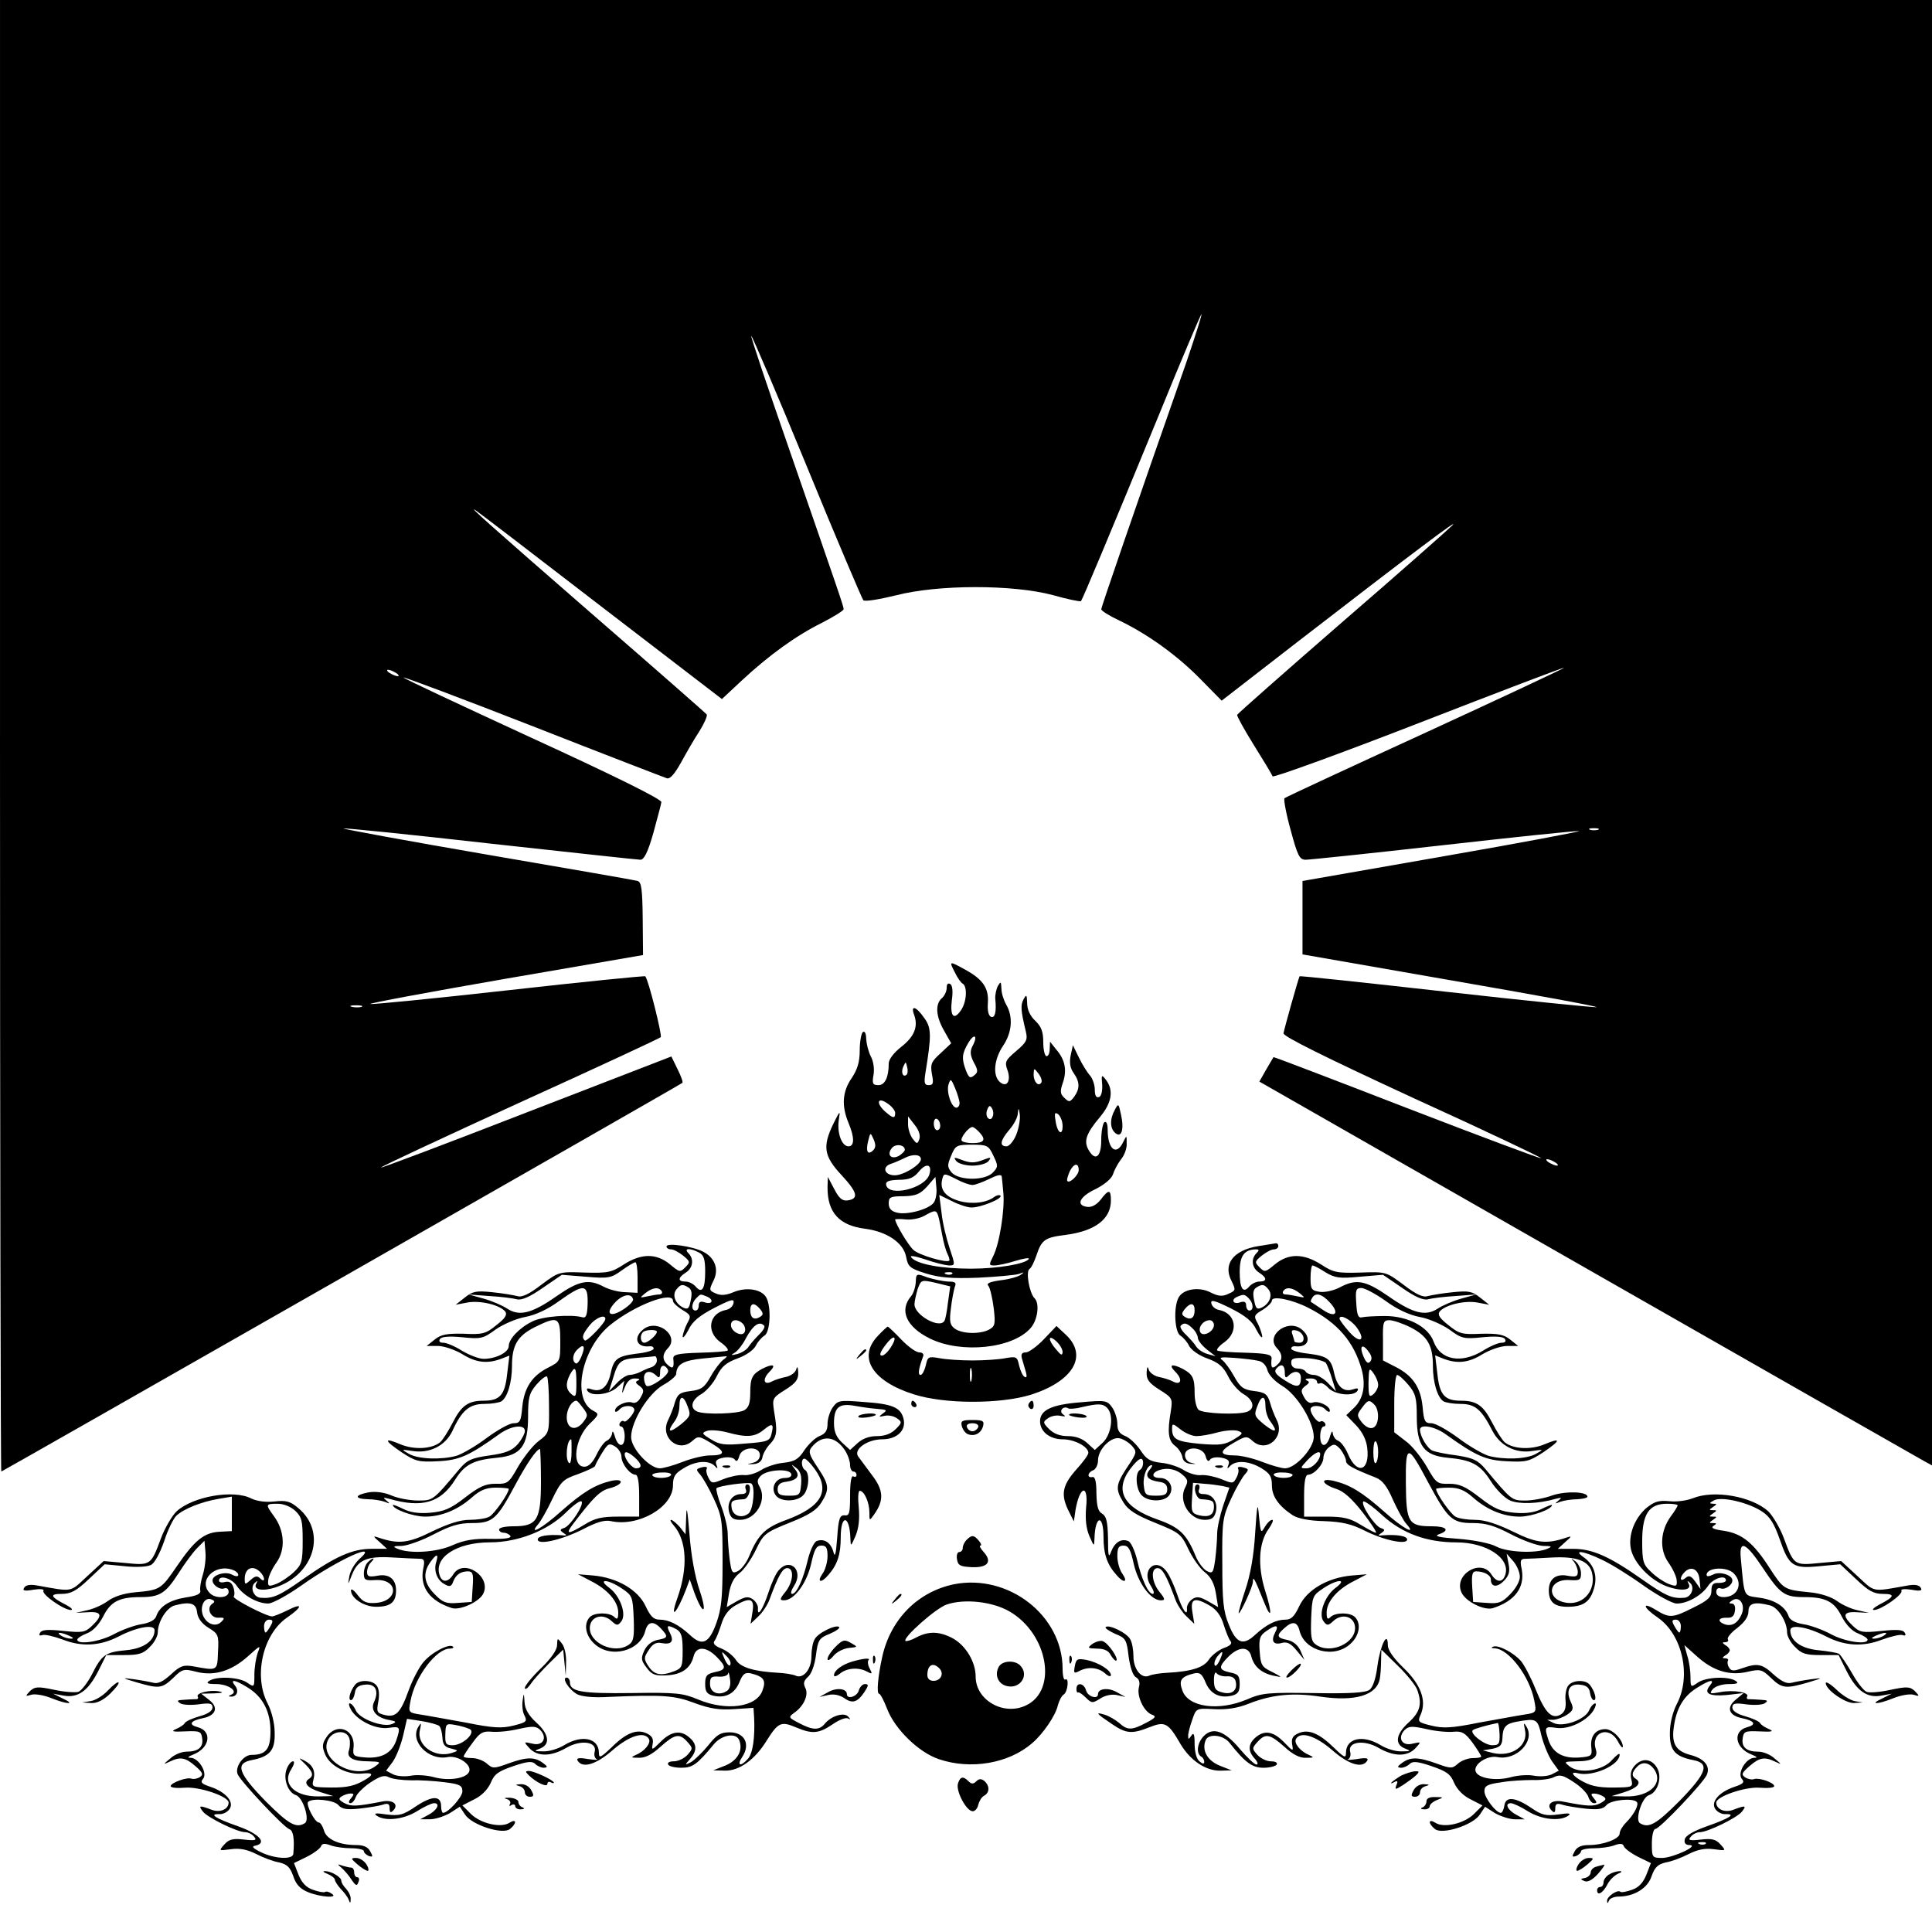 <?xml version="1.0" standalone="no"?>
<!DOCTYPE svg PUBLIC "-//W3C//DTD SVG 20010904//EN"
 "http://www.w3.org/TR/2001/REC-SVG-20010904/DTD/svg10.dtd">
<svg version="1.0" xmlns="http://www.w3.org/2000/svg"
 width="600pt" height="600pt" viewBox="0 0 600 600"
 preserveAspectRatio="xMidYMid meet">
<g transform="translate(0,600) scale(0.1,-0.1)"
fill="#000000" stroke="none">
<path d="M0 3715 c0 -1257 2 -2285 4 -2285 3 0 2107 1200 2115 1207 3 2 -4 21
-15 43 l-19 39 -450 -174 c-247 -96 -451 -173 -452 -171 -2 2 191 92 429 201
238 108 436 200 440 204 5 5 -38 178 -48 189 -1 2 -192 -17 -423 -43 -232 -26
-426 -45 -431 -43 -6 2 182 37 418 78 l429 74 -1 113 c-1 92 -4 114 -16 117
-8 3 -219 39 -468 82 -250 43 -450 80 -445 81 5 2 210 -19 457 -47 247 -27
456 -50 465 -50 11 0 23 23 40 83 12 45 24 88 25 96 0 9 -138 78 -402 199
-221 102 -401 186 -399 188 2 2 183 -66 403 -152 219 -86 406 -158 415 -161
10 -3 24 13 44 49 16 29 41 73 57 97 15 24 25 47 23 52 -3 4 -159 141 -348
305 -316 275 -405 354 -367 327 8 -5 183 -139 388 -297 l374 -287 61 57 c85
79 169 140 250 180 37 19 67 38 67 42 0 9 -12 43 -174 511 -64 184 -115 336
-113 338 2 2 80 -180 172 -404 92 -225 172 -412 176 -417 4 -5 48 2 101 15
131 34 363 34 487 1 46 -13 85 -21 88 -19 5 6 87 201 244 583 67 165 126 303
130 308 4 5 -17 -62 -47 -150 -167 -477 -264 -760 -264 -766 0 -5 26 -21 58
-36 89 -43 181 -110 251 -182 l65 -66 240 186 c361 279 504 386 476 358 -14
-14 -169 -151 -345 -303 -176 -153 -321 -281 -323 -285 -1 -4 22 -46 52 -94
30 -48 56 -91 58 -97 2 -5 206 69 453 165 247 96 451 174 452 172 2 -1 -192
-92 -429 -201 -238 -109 -436 -201 -439 -204 -3 -3 5 -48 19 -98 22 -82 28
-93 47 -93 12 0 204 20 425 45 221 25 412 45 424 44 11 0 -177 -36 -419 -78
l-440 -77 0 -114 0 -114 464 -81 c254 -44 457 -81 449 -83 -8 -1 -218 20 -467
48 -249 28 -454 50 -455 48 -4 -7 -48 -164 -50 -177 -1 -10 133 -76 401 -200
222 -101 401 -186 399 -188 -2 -2 -189 68 -417 156 -227 88 -413 159 -414 158
-1 -1 -11 -19 -23 -39 l-21 -37 1022 -584 c562 -321 1032 -589 1045 -596 l22
-12 0 2276 0 2275 -3000 0 -3000 0 0 -2285z m1230 195 c8 -5 11 -10 5 -10 -5
0 -17 5 -25 10 -8 5 -10 10 -5 10 6 0 17 -5 25 -10z m3733 -487 c-7 -2 -19 -2
-25 0 -7 3 -2 5 12 5 14 0 19 -2 13 -5z m-3840 -550 c-7 -2 -21 -2 -30 0 -10
3 -4 5 12 5 17 0 24 -2 18 -5z m3707 -483 c8 -5 11 -10 5 -10 -5 0 -17 5 -25
10 -8 5 -10 10 -5 10 6 0 17 -5 25 -10z"/>
<path d="M2965 2981 c8 -17 19 -33 25 -36 15 -9 12 -58 -6 -83 -22 -32 -34
-18 -28 32 4 27 2 46 -5 50 -7 4 -11 0 -11 -12 0 -11 -7 -25 -15 -32 -21 -18
-19 -56 7 -101 l22 -39 -33 -31 c-29 -26 -32 -34 -27 -64 6 -29 4 -35 -10 -35
-13 0 -15 7 -10 38 19 117 19 140 -4 171 -25 36 -43 41 -31 9 13 -36 1 -67
-40 -99 -24 -19 -39 -39 -39 -52 0 -43 -12 -67 -32 -67 -18 0 -20 5 -15 33 3
19 -1 43 -9 57 -7 14 -13 38 -14 53 0 16 -4 26 -10 22 -5 -3 -10 -29 -10 -56
0 -37 -7 -60 -25 -87 -29 -42 -32 -86 -10 -139 19 -45 19 -73 0 -73 -21 0 -36
42 -30 82 5 31 4 30 -17 -12 -34 -71 -30 -100 26 -160 49 -53 54 -73 18 -78
-16 -2 -26 6 -41 35 l-20 38 -1 -31 c-1 -79 36 -120 117 -130 68 -9 119 -44
127 -87 6 -31 11 -36 62 -52 43 -13 79 -16 162 -13 59 3 116 8 127 12 16 6 17
6 5 -3 -8 -6 -36 -14 -63 -17 -35 -5 -45 -10 -37 -18 5 -7 12 -37 16 -68 6
-50 4 -57 -14 -67 -28 -15 -84 -14 -107 3 -15 11 -17 22 -12 62 3 27 9 57 12
67 6 14 2 17 -21 17 -16 1 -45 7 -64 13 -34 13 -35 12 -36 -15 -1 -15 -7 -35
-15 -44 -37 -44 -14 -95 59 -131 98 -48 258 -31 313 33 22 25 28 77 12 92 -16
16 -28 82 -16 91 6 3 15 23 22 43 16 48 26 55 91 63 91 12 140 49 140 107 0
35 -7 35 -32 2 -13 -16 -28 -24 -42 -22 -36 5 -23 32 26 55 28 14 49 32 54 45
4 13 15 34 25 47 11 13 19 35 18 50 0 26 0 26 -11 4 -21 -44 -48 -22 -48 38 0
18 -4 28 -10 24 -5 -3 -10 -28 -10 -56 0 -53 -19 -67 -40 -29 -15 27 -6 51 36
101 37 44 43 83 19 115 -14 18 -15 17 -12 -15 1 -20 -3 -36 -10 -38 -9 -3 -13
5 -13 23 0 15 -7 35 -15 44 -8 9 -24 34 -34 55 l-19 39 -7 -32 c-4 -22 -2 -38
9 -54 20 -28 20 -49 2 -74 -13 -17 -16 -18 -31 -3 -13 12 -13 21 -4 47 13 38
7 71 -21 103 l-19 24 -1 -22 c0 -13 -4 -23 -10 -23 -5 0 -10 19 -10 43 0 33
-6 49 -25 67 -16 15 -25 35 -25 54 -1 27 -2 29 -11 13 -10 -18 -9 -35 7 -101
6 -25 2 -33 -30 -60 -33 -28 -36 -34 -28 -57 13 -34 0 -58 -22 -40 -24 20 -19
71 9 113 28 41 32 90 10 128 -8 14 -15 36 -15 50 -1 22 -2 23 -11 8 -5 -10 -9
-28 -8 -40 4 -41 -1 -60 -13 -56 -8 3 -12 20 -10 44 3 46 -16 73 -71 103 -49
27 -50 27 -32 -8z m55 -230 c-8 -16 -7 -28 4 -50 14 -25 14 -31 1 -41 -12 -10
-16 -7 -25 15 -14 37 -13 52 7 86 19 32 31 23 13 -10z m-204 -88 c-11 -11 -19
6 -11 24 8 17 8 17 12 0 3 -10 2 -21 -1 -24z m418 -25 c-9 -14 -24 2 -24 25 1
21 1 21 15 3 8 -10 12 -23 9 -28z m-254 -64 c0 -8 -5 -14 -10 -14 -15 0 -32
49 -24 73 6 18 8 17 20 -12 8 -19 14 -40 14 -47z m-200 -30 c0 -18 -6 -18 -30
3 -30 26 -26 48 5 27 14 -9 25 -23 25 -30z m303 -11 c-3 -9 -9 -11 -15 -5 -5
5 -6 17 -2 26 5 13 9 14 14 5 5 -7 6 -19 3 -26z m73 -57 c-8 -20 -22 -36 -30
-36 -23 0 -20 18 9 52 14 16 26 39 26 51 2 18 3 17 6 -4 2 -15 -3 -43 -11 -63z
m144 27 c0 -33 -17 -21 -22 17 -4 24 -2 27 9 19 7 -7 13 -22 13 -36z m-445
-41 c-6 -16 -8 -15 -21 2 -8 11 -14 31 -14 44 l0 25 21 -27 c13 -16 18 -33 14
-44z m65 42 c0 -8 -4 -14 -10 -14 -5 0 -10 9 -10 21 0 11 5 17 10 14 6 -3 10
-13 10 -21z m123 -22 c20 -22 13 -32 -23 -32 -15 0 -30 3 -33 7 -7 7 21 43 33
43 4 0 14 -8 23 -18z m-331 -54 c-17 -17 -24 -4 -16 28 7 28 7 28 17 6 7 -16
7 -26 -1 -34z m98 1 c0 -4 -9 -13 -19 -19 -24 -12 -38 4 -21 25 12 14 40 10
40 -6z m275 -18 c15 -31 15 -35 -1 -52 -24 -26 -104 -26 -128 -1 -14 17 -15
23 -2 53 13 32 17 34 64 34 48 0 52 -2 67 -34z m-225 -11 c0 -17 -54 -50 -81
-50 -33 0 -41 27 -11 36 9 3 28 11 42 18 25 13 50 11 50 -4z m26 -48 c-14 -43
-126 -70 -134 -32 -2 11 8 15 39 16 32 0 47 6 63 26 23 28 42 22 32 -10z m464
14 c0 -15 -28 -42 -35 -34 -3 2 1 16 7 30 13 26 28 28 28 4z m-330 -46 c9 0
32 9 53 19 24 12 37 15 38 7 1 -6 3 -29 5 -51 5 -50 -12 -159 -32 -197 -13
-26 -13 -28 4 -28 10 0 40 6 65 14 26 8 45 11 42 6 -10 -15 -96 -30 -180 -30
-92 0 -168 14 -185 35 -6 7 9 5 43 -6 28 -10 61 -18 73 -19 21 0 21 0 3 54
-10 30 -22 79 -25 110 l-7 55 39 -19 c21 -11 49 -20 61 -20 30 0 98 28 90 37
-4 3 -12 1 -19 -4 -23 -18 -68 -24 -108 -13 -43 12 -62 35 -54 67 5 20 6 20
42 2 20 -11 43 -19 52 -19z m-121 -56 c-16 -20 -83 -38 -113 -30 -18 4 -26 13
-26 29 0 19 5 22 46 22 38 1 51 6 73 30 l26 30 3 -33 c2 -18 -2 -40 -9 -48z
m15 -41 c3 -10 8 -36 12 -58 4 -22 11 -48 16 -58 5 -10 8 -20 6 -22 -8 -8 -94
17 -111 33 -16 14 -57 83 -57 95 0 1 15 2 33 0 17 -2 43 3 57 11 34 19 38 19
44 -1z m43 -179 c-3 -3 -12 -4 -19 -1 -8 3 -5 6 6 6 11 1 17 -2 13 -5z m-13
-89 c-3 -27 -8 -53 -11 -57 -15 -26 -93 18 -93 51 0 10 5 31 10 48 11 29 11
29 56 19 l45 -11 -7 -50z"/>
<path d="M2970 2394 c7 -8 29 -14 50 -14 21 0 43 6 50 14 10 13 7 13 -19 3
-24 -9 -38 -9 -62 0 -26 10 -29 10 -19 -3z"/>
<path d="M3462 2553 c-16 -29 -15 -58 2 -72 19 -16 28 12 17 59 -7 34 -8 34
-19 13z"/>
<path d="M2070 2129 c0 -5 6 -9 14 -9 8 0 24 -9 37 -19 23 -19 23 -21 7 -37
-16 -16 -18 -15 -48 10 -42 34 -88 34 -143 -1 -38 -25 -50 -27 -122 -25 -80 3
-80 2 -134 -38 -39 -30 -61 -40 -75 -35 -12 3 -47 9 -78 12 -49 5 -60 3 -85
-17 l-28 -22 37 7 c39 7 99 -7 117 -28 7 -10 0 -21 -27 -42 -33 -27 -43 -30
-102 -27 -52 1 -70 -2 -90 -18 l-25 -20 35 0 c19 0 53 -12 75 -25 43 -27 78
-31 121 -15 l26 10 -7 -57 c-7 -66 -23 -83 -73 -83 -48 0 -69 -15 -96 -68 -14
-27 -31 -54 -39 -61 -26 -21 -80 -24 -122 -7 -54 23 -54 14 2 -24 44 -29 54
-31 113 -28 66 3 97 17 189 83 38 28 81 33 81 11 0 -8 -10 -27 -22 -41 -18
-20 -37 -28 -88 -35 -56 -8 -69 -14 -93 -42 -83 -99 -82 -98 -129 -98 -25 0
-63 7 -83 16 -24 10 -51 13 -72 9 -42 -8 -43 -20 0 -21 17 0 41 -4 52 -8 17
-7 17 -6 5 4 -12 10 -10 10 10 5 101 -29 158 -12 203 59 30 48 57 62 132 69
73 7 95 37 95 127 0 59 3 73 26 100 15 17 29 28 33 25 3 -4 6 -45 6 -91 1 -85
0 -85 -33 -110 -18 -14 -46 -50 -63 -79 -29 -51 -32 -54 -70 -53 -31 0 -50 -8
-95 -43 -45 -35 -65 -43 -108 -47 -36 -3 -62 1 -84 12 -18 9 -32 14 -32 12 0
-13 63 -36 100 -36 51 0 102 21 146 60 26 23 45 30 74 30 22 0 40 -2 40 -4 0
-14 -45 -78 -60 -86 -10 -6 -38 -10 -62 -10 -29 0 -66 -12 -116 -36 -74 -37
-105 -40 -167 -19 -17 6 -17 4 4 -14 l23 -21 -48 0 c-60 0 -113 -24 -214 -95
-74 -52 -93 -60 -131 -57 -22 2 -33 32 -18 46 9 8 10 8 5 -2 -11 -19 19 -25
59 -12 121 40 160 172 72 246 -26 22 -38 25 -75 21 -27 -3 -54 1 -71 9 -55 29
-182 7 -233 -40 -14 -14 -36 -51 -48 -83 -31 -84 -32 -85 -111 -77 l-67 6 -51
-47 c-55 -51 -43 -49 -155 -29 -22 4 -36 2 -41 -7 -6 -9 1 -11 29 -6 20 3 34
2 31 -3 -7 -11 63 -60 85 -60 8 0 2 7 -15 16 -49 25 -52 34 -14 34 29 0 46 9
85 46 l49 46 62 -6 c37 -4 71 -2 82 4 11 5 28 37 41 74 11 35 29 71 38 79 24
22 78 43 130 52 l42 7 0 -54 0 -53 -37 -2 c-49 -2 -79 -27 -133 -106 -50 -73
-52 -75 -130 -82 -34 -3 -66 -13 -85 -27 -16 -12 -45 -25 -65 -29 l-35 -8 38
2 c43 3 47 -10 13 -42 -22 -21 -30 -22 -89 -16 -47 5 -67 4 -72 -5 -5 -8 -3
-11 6 -8 8 3 37 -4 64 -14 59 -23 116 -20 174 10 56 29 111 39 111 19 0 -33
-34 -57 -89 -62 -64 -6 -75 -14 -106 -76 -13 -25 -32 -49 -41 -53 -9 -3 -43
-1 -75 6 -52 11 -61 10 -76 -4 -15 -16 -15 -17 5 -11 12 3 40 -2 62 -11 50
-20 76 -20 35 -1 l-30 15 33 -6 c44 -8 76 15 107 76 l25 50 56 0 c45 0 59 4
79 25 14 13 25 34 25 45 0 33 27 77 52 84 49 13 67 7 70 -21 2 -18 14 -35 35
-48 31 -19 33 -23 30 -75 -2 -60 -1 -59 -77 -45 -30 5 -40 2 -69 -25 -24 -22
-40 -30 -55 -26 -12 3 -39 8 -61 11 -38 5 -37 4 10 -10 69 -20 78 -19 113 14
28 28 33 29 72 19 55 -14 109 2 161 49 39 35 39 35 29 9 -5 -15 -10 -45 -10
-67 0 -39 0 -40 -22 -25 -25 18 -95 21 -118 6 -11 -7 -6 -10 21 -10 38 0 71
-23 47 -33 -9 -4 -9 -6 -1 -6 19 -1 26 18 13 34 -17 21 -1 19 38 -5 48 -29 72
-75 72 -137 0 -55 -14 -73 -59 -73 -25 0 -52 -37 -43 -60 9 -22 143 -165 161
-171 12 -4 16 -31 12 -76 -1 -19 -57 -16 -99 4 -27 13 -32 19 -19 21 38 8 12
37 -53 60 -71 25 -93 39 -59 38 12 -1 26 7 32 16 15 22 -12 53 -60 69 -27 9
-32 14 -22 25 14 18 -13 64 -39 65 -11 0 -9 3 8 10 52 20 60 73 14 85 -30 8
-23 20 16 28 41 8 50 34 19 57 l-24 19 40 1 c26 1 31 3 16 6 -29 6 -73 -5 -67
-16 3 -5 0 -9 -7 -8 -6 0 -23 -1 -37 -2 -20 -1 -22 -3 -10 -11 8 -5 34 -6 57
-3 35 5 43 3 43 -10 0 -10 -14 -20 -40 -27 -21 -6 -42 -15 -46 -21 -3 -6 -16
-14 -28 -19 -16 -7 -9 -9 29 -7 46 2 50 0 53 -22 4 -27 -12 -41 -49 -41 -15 0
-37 -9 -50 -21 -23 -19 -23 -20 -2 -10 33 16 49 13 80 -14 23 -20 25 -26 14
-34 -8 -5 -19 -7 -26 -5 -14 6 -65 -13 -65 -23 0 -5 20 -7 44 -5 45 4 136 -27
136 -46 0 -21 -27 -33 -54 -22 -37 14 -41 13 -25 -7 16 -19 106 -63 130 -63 9
0 22 -6 28 -14 10 -11 4 -13 -31 -9 -34 4 -47 1 -61 -15 -18 -20 -18 -20 20
-15 28 4 51 -1 79 -15 21 -11 53 -23 71 -26 25 -6 34 -15 44 -43 8 -25 21 -39
45 -49 38 -16 98 -20 74 -5 -8 6 -17 8 -21 5 -4 -2 -20 1 -37 7 -21 7 -35 22
-45 47 l-14 36 39 19 c22 11 42 26 45 33 3 9 11 10 30 3 13 -5 42 -9 64 -9 21
0 39 -4 39 -9 0 -5 7 -11 15 -15 13 -4 14 -2 5 14 -7 14 -21 20 -44 20 -53 0
-93 18 -100 46 -4 13 -11 24 -16 24 -12 0 -41 56 -33 64 13 13 81 6 94 -10 10
-12 25 -15 64 -11 27 3 60 8 73 12 17 6 22 3 22 -11 0 -13 3 -15 11 -7 19 19
-1 35 -35 28 -77 -15 -95 -16 -116 -5 -18 10 -20 14 -9 21 8 5 20 9 28 9 11 0
11 -3 1 -15 -8 -9 -8 -15 -2 -15 6 0 13 8 17 19 3 10 24 31 45 45 32 21 44 24
59 16 11 -5 41 -9 68 -9 26 1 73 -2 104 -6 48 -6 55 -10 55 -29 -1 -18 -44
-66 -60 -66 -3 0 -6 9 -6 20 0 34 -27 34 -77 1 -41 -28 -53 -31 -93 -26 -33 5
-41 4 -30 -4 26 -18 83 -12 125 14 22 14 46 25 53 25 21 0 9 -23 -19 -37 l-24
-13 30 0 c17 0 44 9 62 19 l31 20 16 -24 c21 -33 118 -64 140 -45 22 18 20 33
-2 19 -27 -17 -90 -2 -120 28 l-26 26 37 19 c23 11 42 31 51 51 11 27 23 36
70 52 44 15 59 16 68 7 7 -7 19 -12 27 -12 13 1 12 4 -3 15 -26 19 -50 19
-108 -2 -44 -16 -48 -16 -66 0 -10 9 -31 17 -45 17 -15 0 -27 2 -27 5 0 3 12
22 28 43 22 31 32 36 57 34 17 -2 54 1 84 8 45 10 56 10 69 -3 23 -24 8 -51
-25 -42 -27 6 -27 6 -9 -14 25 -27 67 -27 115 1 45 26 96 19 88 -12 -3 -10 0
-21 7 -24 6 -2 -7 -2 -28 1 -28 5 -37 3 -32 -5 15 -25 58 -12 109 33 51 44 97
59 112 35 8 -13 -13 -39 -40 -50 -17 -8 -16 -9 9 -9 19 -1 41 10 67 34 45 40
59 43 84 15 17 -19 17 -21 0 -40 -10 -11 -29 -20 -42 -20 -14 0 -21 -4 -18
-10 3 -6 22 -10 41 -10 35 0 49 10 101 73 25 30 70 37 79 12 12 -31 -5 -62
-43 -78 l-38 -15 36 -1 c45 -1 94 34 131 95 35 55 44 59 91 39 50 -21 70 -19
113 10 20 14 41 22 48 18 8 -4 8 -3 0 6 -13 14 -53 2 -73 -23 -17 -20 -37 -20
-80 3 -33 17 -33 18 -14 32 30 21 45 56 34 77 -7 14 -5 22 8 34 11 9 21 37 25
67 6 48 10 54 43 67 19 8 33 18 29 21 -9 9 -66 -18 -76 -38 -6 -10 -10 -33
-10 -53 0 -40 -25 -71 -49 -60 -9 4 -34 8 -56 9 -72 4 -114 16 -129 39 -8 13
-28 29 -45 36 -21 8 -28 16 -22 24 5 6 14 29 21 51 8 27 22 46 42 58 48 28 62
23 55 -19 l-6 -37 24 23 c13 12 29 36 35 53 27 73 40 97 55 97 22 0 19 -43 -6
-74 -18 -22 -18 -26 -4 -26 31 0 70 52 84 113 10 45 16 57 32 57 15 0 19 -7
19 -33 0 -18 -7 -43 -16 -55 -18 -26 -4 -30 18 -4 29 33 39 64 39 118 0 73 28
69 30 -4 1 -26 1 -26 16 8 10 24 13 52 10 88 -3 28 -2 52 3 52 14 0 30 -36 30
-67 0 -27 0 -27 15 -6 31 44 29 75 -7 122 -18 24 -37 50 -43 58 -15 22 29 53
75 53 46 0 75 28 66 64 -9 35 -34 46 -125 52 -74 6 -79 5 -95 -17 -9 -13 -16
-36 -16 -51 0 -21 -7 -31 -25 -38 -13 -5 -34 -25 -47 -44 -18 -28 -30 -35 -65
-39 -23 -2 -55 -13 -70 -23 -16 -10 -40 -17 -54 -15 -15 1 -43 -5 -63 -13 -34
-14 -36 -14 -46 5 -6 11 -8 23 -5 28 3 5 -4 7 -15 4 -19 -5 -19 -7 -6 -22 8
-9 28 -43 43 -76 26 -56 27 -69 27 -195 0 -109 -3 -145 -19 -190 -23 -64 -44
-74 -83 -37 -35 32 -65 47 -94 47 -18 0 -28 10 -43 42 -24 51 -88 88 -162 95
l-48 4 40 -21 c52 -26 85 -64 85 -98 0 -20 -3 -23 -12 -14 -15 15 -61 15 -76
0 -20 -20 -14 -58 14 -83 50 -47 142 -23 158 40 8 30 26 32 49 7 23 -25 22
-29 -11 -35 -18 -4 -33 -16 -41 -33 -11 -24 -10 -31 7 -53 16 -22 27 -26 62
-24 47 2 75 22 84 59 8 32 39 31 71 -1 32 -32 31 -41 -5 -48 -25 -6 -30 -11
-30 -37 0 -23 5 -31 24 -36 38 -9 67 5 82 41 11 27 18 32 36 28 40 -10 48 -21
36 -53 -18 -52 -112 -65 -200 -28 -48 20 -67 22 -206 20 -154 -2 -192 4 -192
33 0 8 -5 15 -10 15 -17 0 7 -38 33 -52 14 -7 50 -11 97 -8 167 7 204 5 267
-19 49 -18 77 -22 123 -19 l60 4 2 -30 c3 -62 -4 -111 -19 -128 -24 -27 -36
-21 -17 7 25 39 6 75 -40 75 -28 0 -40 -7 -66 -40 -18 -22 -42 -45 -53 -52
-21 -11 -21 -10 -4 9 22 25 22 46 -1 66 -27 25 -57 21 -90 -12 -27 -27 -29
-28 -25 -7 3 16 -2 25 -19 33 -31 14 -64 1 -110 -45 -33 -31 -38 -33 -38 -16
0 46 -52 58 -108 24 -18 -11 -47 -20 -65 -19 -29 0 -30 1 -9 9 32 13 27 45
-13 81 -24 22 -35 42 -36 63 -2 30 -2 30 -6 4 -2 -15 0 -36 6 -46 9 -18 6 -21
-34 -31 -36 -9 -63 -8 -147 9 -57 10 -120 22 -141 25 -39 6 -39 7 -32 43 14
75 80 162 122 162 9 0 13 3 10 6 -11 11 -66 -17 -92 -48 -13 -15 -34 -55 -46
-88 -25 -70 -40 -85 -75 -76 -24 6 -25 10 -19 42 4 22 2 41 -6 50 -14 17 -53
18 -66 2 -16 -20 -23 -48 -13 -48 5 0 10 10 12 22 2 17 11 24 31 26 32 4 45
-18 29 -53 -13 -27 7 -50 48 -57 21 -4 22 -6 8 -12 -27 -12 -101 15 -113 42
-5 12 -14 22 -19 22 -4 0 -2 -10 6 -23 22 -33 77 -59 116 -53 35 5 37 3 22
-41 -14 -38 -46 -55 -96 -51 -36 3 -39 5 -36 31 6 57 -53 79 -84 32 -14 -21
-14 -30 -4 -54 15 -36 70 -64 115 -59 38 4 37 -5 -3 -26 -29 -15 -55 -19 -116
-17 -34 1 -38 3 -33 22 8 28 -1 47 -27 61 -20 10 -20 10 2 -11 24 -24 27 -36
11 -46 -18 -12 -4 -28 37 -41 l39 -12 -43 -1 c-76 -2 -118 39 -87 85 8 13 11
24 5 24 -6 0 -15 -11 -20 -25 -11 -29 4 -72 29 -80 22 -7 44 -77 28 -87 -27
-17 -50 -4 -122 68 -86 88 -96 118 -42 128 56 11 72 31 70 86 0 29 -10 67 -22
90 -44 85 -15 214 60 266 49 34 51 48 2 23 -21 -10 -42 -19 -48 -19 -18 0
-126 56 -119 62 3 4 3 16 -1 28 -5 15 -13 20 -26 17 -10 -3 -19 -1 -19 4 0 19
40 8 56 -17 20 -29 63 -54 97 -54 13 0 59 25 103 56 114 81 246 140 180 82
-14 -13 -28 -36 -31 -53 -5 -29 -5 -29 8 4 18 46 46 59 126 54 36 -2 74 -4 84
-4 15 0 17 -6 11 -33 -10 -56 21 -98 89 -120 25 -8 83 18 97 43 29 54 -60 113
-92 62 -15 -25 -34 -27 -42 -5 -21 56 51 104 156 104 86 0 178 36 235 92 23
23 45 39 49 35 9 -9 -33 -74 -53 -82 -15 -5 -15 -7 -3 -16 12 -7 11 -9 -5 -7
-43 3 -75 -2 -75 -13 0 -19 76 -1 141 32 42 22 66 29 86 25 85 -19 193 43 193
111 0 27 6 37 33 53 37 23 77 26 96 8 10 -11 11 -10 6 3 -5 12 1 18 22 22 16
3 31 0 35 -6 5 -8 10 -4 14 11 8 30 64 32 64 3 0 -12 -9 -21 -22 -24 -20 -5
-20 -5 2 -4 16 1 26 9 28 22 2 11 13 30 24 41 21 23 23 38 12 101 -6 40 -5 42
35 67 33 21 41 32 40 54 -1 17 -3 20 -6 10 -2 -10 -17 -21 -31 -24 -15 -3 -35
-9 -44 -14 -26 -14 -32 6 -8 30 22 22 11 26 -23 9 -31 -17 -37 -28 -37 -76 0
-31 -5 -45 -19 -53 -21 -11 -120 -14 -145 -4 -25 10 -19 37 13 55 15 9 37 34
47 55 15 30 29 42 64 55 26 9 50 26 57 39 6 13 19 27 27 32 18 10 22 88 6 118
-14 26 -61 34 -102 17 -23 -10 -40 -11 -55 -4 -21 9 -21 11 -8 38 19 36 6 73
-32 92 -34 17 -113 28 -113 16z m101 -19 c15 -8 19 -21 19 -60 0 -53 -10 -69
-30 -45 -7 8 -21 15 -31 15 -25 0 -24 12 1 28 22 14 26 42 8 60 -16 16 5 17
33 2z m-191 -77 l0 -48 -37 2 c-21 0 -51 8 -68 17 -47 25 -77 19 -146 -29 -77
-54 -116 -64 -154 -39 -15 10 -48 24 -73 31 l-47 13 65 -5 c36 -2 74 -7 85
-10 14 -4 40 7 80 35 l60 41 75 -6 c69 -6 78 -4 110 19 19 14 38 25 43 26 4 0
7 -21 7 -47z m159 -32 c9 -6 11 -18 6 -40 -5 -26 -9 -29 -25 -21 -24 13 -33
39 -19 56 13 16 19 17 38 5z m-314 -48 c-1 -37 -5 -47 -16 -44 -35 10 -126 3
-156 -13 -41 -20 -73 -55 -73 -76 0 -20 -40 -40 -78 -40 -15 0 -45 12 -67 25
-22 14 -48 25 -58 25 -11 0 -15 4 -11 11 4 8 28 10 70 6 58 -6 65 -4 103 24
23 16 64 34 92 39 32 6 71 24 106 50 76 54 89 53 88 -7z m230 37 c3 -5 0 -10
-7 -10 -7 0 -24 -3 -38 -6 -24 -5 -24 -5 -6 10 23 18 42 20 51 6z m-89 -25 c2
-5 -12 -20 -31 -32 -42 -27 -57 -12 -24 23 23 24 50 29 55 9z m228 9 c23 -9
20 -26 -4 -19 -14 5 -20 2 -20 -9 0 -9 -4 -16 -10 -16 -14 0 -13 23 2 38 14
14 12 14 32 6z m-104 -14 c0 -6 13 -18 29 -28 27 -16 28 -19 15 -42 -7 -14
-13 -32 -14 -40 0 -8 8 1 18 20 12 26 34 44 80 68 53 27 63 30 60 15 -2 -10
-12 -19 -23 -21 -53 -10 -63 -67 -18 -100 16 -11 26 -23 23 -26 -3 -3 -43 -6
-88 -7 -68 -2 -82 -6 -81 -18 3 -29 -1 -34 -16 -21 -19 16 -19 34 -1 53 37 37
-29 91 -73 61 -36 -26 -26 -60 17 -55 6 1 12 -2 12 -7 0 -6 -24 -13 -54 -16
-60 -8 -70 -16 -80 -63 -9 -40 -29 -57 -57 -48 -14 5 -19 4 -15 -4 12 -19 68
-12 92 10 l23 21 -5 -23 c-3 -20 -2 -19 7 4 7 18 18 27 32 26 12 0 16 -3 9 -6
-10 -4 -9 -8 4 -17 14 -11 15 -16 4 -35 -7 -14 -17 -20 -26 -17 -18 7 -54 -10
-54 -25 0 -6 7 -4 15 5 14 14 45 12 45 -3 -1 -12 -27 -41 -32 -35 -4 3 -9 1
-13 -5 -3 -6 -1 -11 4 -11 6 0 11 -14 11 -31 0 -36 -21 -35 -31 2 -4 13 -7 17
-8 8 -1 -9 -8 -19 -16 -23 -8 -3 -22 -22 -32 -43 -12 -25 -25 -38 -38 -38 -41
0 -30 88 16 133 30 29 30 31 11 41 -68 36 -36 195 54 267 76 61 194 106 194
74z m271 -26 c10 -13 10 -17 -1 -24 -18 -11 -30 -3 -30 21 0 23 13 25 31 3z
m-481 -30 c0 -12 -58 -72 -64 -67 -10 10 -7 19 15 47 18 23 49 36 49 20z
m-140 -68 c0 -64 0 -64 -37 -83 -50 -25 -75 -62 -81 -122 -4 -45 -7 -51 -27
-51 -13 0 -50 -21 -84 -46 -33 -25 -75 -49 -93 -55 -47 -13 -119 -11 -148 6
-25 14 -24 14 10 9 54 -9 103 16 125 62 29 64 53 84 99 84 23 0 46 4 53 8 19
12 33 59 33 110 0 64 17 93 70 120 73 36 80 33 80 -42z m567 53 c6 -6 9 -18 6
-25 -7 -18 -43 0 -43 21 0 18 21 20 37 4z m66 -6 c4 -3 -3 -16 -16 -28 -12
-12 -26 -28 -32 -37 -5 -9 -21 -19 -35 -23 -21 -5 -22 -4 -7 5 9 6 24 25 33
43 22 41 42 56 57 40z m-333 -19 c0 -10 -28 -34 -39 -34 -12 0 -15 23 -4 33 8
8 43 9 43 1z m-233 -73 c-6 -17 -15 -28 -19 -25 -12 7 -10 28 4 42 20 20 27
13 15 -17z m233 -16 c0 -9 -8 -18 -17 -21 -10 -3 -26 -10 -35 -15 -10 -5 -25
-9 -33 -9 -9 0 -27 -12 -40 -26 l-24 -25 12 38 c16 55 23 62 75 66 26 2 50 4
55 5 4 1 7 -5 7 -13z m206 2 c-9 -7 -27 -30 -39 -52 -19 -34 -29 -41 -62 -45
-34 -4 -41 -10 -49 -35 -4 -16 -14 -41 -21 -55 -27 -53 32 -104 75 -65 18 16
21 16 59 -7 46 -27 44 -38 -5 -38 -18 0 -56 -9 -84 -20 -28 -11 -60 -20 -71
-20 -32 0 -89 62 -89 97 0 49 54 136 100 162 22 12 40 28 40 34 1 30 22 42 82
48 35 3 67 7 72 7 6 1 2 -4 -8 -11z m-171 -35 c0 -15 -56 -53 -67 -46 -4 3 -8
14 -8 25 0 21 20 25 38 7 9 -9 12 -7 12 11 0 14 5 21 13 19 6 -3 12 -10 12
-16z m-285 -38 c0 -40 -2 -45 -15 -34 -18 15 -19 34 -5 61 16 29 20 23 20 -27z
m346 -73 c10 -26 8 -30 -22 -55 -36 -28 -44 -24 -19 10 8 10 15 31 15 47 0 35
13 35 26 -2z m-325 -4 c16 -21 15 -24 -1 -45 -23 -28 -50 -19 -50 17 0 25 16
51 30 51 3 0 12 -11 21 -23z m909 -2 c36 -3 37 -4 20 -16 -12 -9 -11 -10 7 -6
12 3 30 -1 39 -8 16 -11 15 -14 -4 -33 -15 -15 -34 -22 -59 -22 -24 0 -45 -8
-60 -22 l-23 -21 -25 23 c-18 17 -25 34 -25 60 0 50 16 63 65 54 22 -4 51 -8
65 -9z m-324 -78 c-5 -22 -12 -25 -81 -30 -64 -6 -80 -4 -107 13 -28 17 -30
20 -13 26 10 4 38 2 62 -4 61 -17 87 -15 114 7 28 23 33 20 25 -12z m228 -51
c9 -14 16 -34 16 -46 0 -11 5 -20 10 -20 6 0 10 -5 10 -11 0 -5 -4 -7 -10 -4
-6 4 -10 -18 -10 -58 0 -56 -2 -65 -17 -63 -15 1 -19 -10 -23 -69 -4 -53 -7
-64 -12 -44 -8 29 -29 42 -52 33 -8 -3 -20 -29 -27 -57 -14 -61 -35 -107 -49
-107 -6 0 -3 11 6 25 31 47 -12 90 -48 48 -9 -10 -23 -42 -32 -70 -17 -52 -35
-78 -32 -47 0 9 -7 21 -17 28 -14 9 -24 7 -49 -7 l-31 -18 7 43 c5 29 15 49
32 62 14 10 37 43 51 72 24 50 28 54 105 85 61 24 85 40 99 63 26 42 24 55
-12 109 -27 40 -29 50 -18 63 32 39 73 35 103 -10z m-849 -5 c0 -22 -3 -37 -7
-35 -14 9 -8 74 6 74 1 0 1 -18 1 -39z m155 -15 c0 -22 27 -56 44 -56 7 0 11
-25 11 -65 l0 -65 -65 0 c-52 0 -73 -5 -105 -25 -53 -32 -61 -31 -33 5 60 79
82 101 111 108 43 11 48 32 5 23 -50 -12 -87 -34 -156 -95 -59 -53 -102 -76
-71 -40 8 9 28 44 44 78 27 56 34 62 80 78 27 10 51 21 53 25 1 5 11 23 22 41
18 29 22 31 40 20 11 -7 20 -21 20 -32z m-250 -76 c0 -121 -12 -140 -85 -140
-25 0 -45 -4 -45 -10 0 -5 6 -10 14 -10 8 0 18 -5 21 -10 4 -7 -18 -10 -63 -9
-51 1 -81 -4 -117 -20 -49 -22 -132 -27 -170 -11 -17 7 -14 9 13 9 18 1 63 17
99 36 52 27 78 35 119 35 64 0 77 11 135 120 36 67 66 110 76 110 1 0 3 -45 3
-100z m292 73 c22 -20 23 -33 3 -33 -12 0 -35 28 -35 44 0 11 13 6 32 -11z
m558 -35 c50 -68 22 -118 -90 -159 -63 -23 -86 -45 -113 -111 -8 -20 -24 -41
-35 -47 -18 -9 -20 -6 -26 36 -3 25 -6 61 -6 79 0 19 -9 57 -20 86 -11 28 -17
54 -15 56 7 8 99 20 108 15 13 -8 7 -80 -8 -93 -21 -17 -50 -8 -53 18 -3 21 1
24 38 26 17 1 27 46 11 46 -6 0 -8 -7 -5 -15 4 -10 0 -15 -14 -15 -28 0 -45
-25 -38 -55 5 -19 13 -25 35 -25 47 0 83 59 61 101 -10 17 -9 24 3 36 19 19
88 23 94 6 3 -8 -5 -13 -20 -13 -30 0 -45 -33 -27 -55 16 -20 65 -19 84 1 18
17 22 69 6 79 -12 7 -13 35 -2 35 5 0 19 -14 32 -32z m-42 -47 c-3 -34 -5 -36
-38 -36 -28 0 -35 4 -35 20 0 14 8 21 25 23 36 5 46 18 29 39 -13 17 -13 17 4
4 13 -10 17 -25 15 -50z m-404 28 c-7 -11 -51 -12 -58 -1 -3 4 11 9 30 9 18 1
31 -3 28 -8z m-1167 -111 c20 -19 23 -31 23 -93 0 -65 -3 -74 -27 -97 -16 -15
-40 -31 -55 -37 -24 -9 -27 -8 -25 12 1 12 13 37 26 55 28 40 25 98 -8 143
-27 37 -27 39 11 39 19 0 41 -9 55 -22z m-287 -198 c-6 -19 -10 -42 -8 -50 2
-10 -11 -16 -45 -21 -50 -8 -82 -28 -92 -59 -4 -11 -20 -20 -45 -24 -21 -3
-60 -17 -86 -31 -44 -24 -114 -34 -114 -17 0 4 13 13 29 19 19 7 37 26 51 52
23 47 50 61 116 61 60 0 78 11 119 75 19 30 45 65 57 77 l23 23 3 -35 c2 -19
-2 -51 -8 -70z m725 40 c-9 -27 2 -58 26 -70 15 -9 21 -7 26 7 8 22 23 33 46
33 15 0 18 -7 15 -47 l-3 -48 -43 -3 c-36 -3 -47 1 -72 27 -33 33 -38 65 -14
99 19 27 27 28 19 2z m-631 -26 c9 -3 16 -10 16 -15 0 -6 -9 -5 -20 1 -20 11
-60 -1 -60 -18 0 -15 23 -30 36 -25 8 3 14 -1 14 -11 0 -19 -40 -22 -58 -4
-39 39 16 94 72 72z m84 -6 c7 -7 12 -16 12 -22 0 -6 -5 -5 -12 2 -9 9 -16 8
-30 -5 -17 -15 -18 -15 -18 4 0 33 25 44 48 21z m1123 -51 c33 -22 34 -26 37
-92 2 -57 0 -72 -14 -82 -45 -33 -128 5 -122 56 4 32 41 41 67 17 16 -15 20
-15 30 -2 18 22 -3 80 -37 105 -39 29 -4 27 39 -2z m-1271 -47 c-20 -13 -7
-45 18 -44 20 1 21 -1 9 -13 -17 -17 -46 -7 -57 21 -10 27 5 57 26 49 11 -4
12 -8 4 -13z m180 -70 c-6 -11 -13 -20 -15 -20 -3 0 -5 9 -5 20 0 11 7 20 15
20 13 0 14 -4 5 -20z m1261 -10 c15 -9 19 -22 19 -66 0 -49 -2 -55 -26 -64
-41 -16 -62 -12 -80 15 -15 23 -15 27 1 51 12 19 23 25 41 21 30 -5 38 6 24
33 -12 23 -7 25 21 10z m-1886 -20 c13 -6 15 -9 5 -9 -8 0 -22 4 -30 9 -18 12
-2 12 25 0z m2053 -90 c-2 -7 -10 1 -17 16 -12 27 -11 28 4 12 10 -9 16 -21
13 -28z m-10 -81 c-25 -17 -53 -6 -53 21 0 21 4 25 28 23 15 -1 28 4 28 10 1
7 4 -1 6 -17 3 -17 -1 -32 -9 -37z m-894 -109 c5 -5 9 -21 10 -37 1 -20 7 -29
26 -33 24 -6 25 -7 3 -14 -53 -17 -110 24 -99 71 5 23 4 25 -5 10 -27 -45 32
-105 90 -94 32 7 77 -23 68 -45 -8 -21 -63 -30 -110 -17 -22 6 -55 8 -73 4
-19 -3 -43 -1 -54 5 l-21 11 21 28 c11 16 25 52 32 81 l12 52 45 -7 c25 -4 50
-11 55 -15z m95 -10 c20 -11 -22 -50 -53 -50 -21 0 -24 4 -23 34 1 33 2 34 31
29 17 -3 37 -9 45 -13z m-374 -29 c3 -10 2 -26 -1 -36 -9 -23 11 -35 61 -35
37 -1 39 -2 21 -15 -61 -46 -176 18 -148 80 14 31 58 35 67 6z"/>
<path d="M2666 1602 c-3 -5 8 -6 25 -4 16 2 29 6 29 8 0 8 -49 4 -54 -4z"/>
<path d="M3907 2130 c-77 -13 -110 -56 -82 -109 13 -27 13 -29 -10 -39 -18 -9
-31 -8 -55 4 -36 19 -86 11 -100 -16 -16 -30 -12 -108 6 -118 8 -5 21 -19 27
-32 7 -13 31 -30 57 -39 35 -13 49 -25 64 -55 10 -21 32 -46 47 -55 32 -18 38
-45 13 -55 -28 -11 -140 -6 -152 6 -7 7 -12 30 -12 52 0 47 -6 58 -37 75 -34
17 -45 13 -23 -9 24 -24 18 -44 -8 -30 -9 5 -29 11 -44 14 -14 3 -29 14 -31
24 -3 10 -5 7 -6 -10 -1 -22 7 -33 40 -54 40 -25 41 -27 35 -67 -11 -64 -8
-91 13 -107 11 -8 21 -24 23 -35 2 -13 12 -20 26 -21 19 -1 19 -1 2 3 -12 2
-20 13 -20 24 0 29 56 27 64 -3 4 -15 9 -19 14 -11 4 6 19 9 35 6 21 -4 27
-10 22 -22 -5 -13 -4 -14 6 -3 19 18 59 15 97 -8 26 -16 32 -26 32 -53 0 -34
21 -64 65 -93 16 -10 51 -17 97 -18 56 -2 85 -9 125 -29 59 -30 133 -46 133
-28 0 11 -32 16 -75 13 -16 -2 -17 0 -5 7 12 9 12 11 -3 16 -19 8 -62 73 -53
82 3 3 30 -16 59 -43 63 -57 139 -84 230 -84 93 0 168 -49 152 -100 -8 -26
-27 -25 -43 0 -32 52 -119 0 -93 -56 13 -28 71 -57 98 -48 68 22 99 64 89 120
-6 27 -4 33 11 33 10 0 47 2 83 4 75 4 115 -10 124 -47 13 -53 -24 -99 -75
-94 -69 7 -64 75 5 71 32 -2 36 0 36 21 0 13 -8 30 -17 37 -15 11 -16 11 -5
-1 6 -8 12 -22 12 -32 0 -14 -6 -16 -30 -12 -37 8 -60 -9 -60 -45 0 -36 17
-51 58 -51 47 0 69 14 81 53 14 41 2 78 -31 101 -34 24 -1 20 57 -8 28 -13 86
-49 129 -80 44 -31 90 -56 103 -56 34 0 77 25 97 54 15 24 56 37 56 18 0 -5
-10 -8 -22 -8 -18 1 -23 -5 -23 -24 0 -20 -10 -30 -55 -52 -65 -33 -75 -34
-117 -8 -46 28 -41 8 6 -24 76 -53 104 -181 59 -267 -13 -25 -22 -61 -22 -90
-1 -54 15 -74 72 -85 53 -10 43 -40 -43 -128 -72 -72 -95 -85 -122 -68 -16 10
6 80 28 87 26 8 40 51 28 79 -15 33 -46 39 -70 15 -13 -13 -17 -27 -13 -44 6
-23 3 -25 -32 -26 -61 -2 -87 2 -116 17 -33 17 -45 34 -18 27 46 -12 130 25
130 58 0 6 -10 -2 -23 -16 -28 -34 -101 -45 -132 -21 -19 15 -18 15 20 16 51
0 69 12 61 37 -17 54 41 75 68 26 8 -16 15 -23 16 -18 0 22 -32 55 -54 55 -31
0 -48 -22 -44 -57 3 -26 0 -28 -36 -31 -50 -4 -82 13 -96 51 -15 44 -13 46 23
41 38 -6 93 20 115 53 8 13 10 23 6 23 -5 0 -14 -10 -19 -22 -13 -29 -81 -53
-110 -39 l-20 10 20 0 c11 1 30 8 42 16 19 13 21 19 11 40 -16 35 -4 57 29 53
20 -2 29 -9 31 -26 2 -12 7 -22 12 -22 10 0 3 28 -13 48 -13 16 -52 15 -66 -2
-7 -8 -11 -29 -9 -47 2 -22 -2 -35 -14 -43 -28 -17 -49 3 -79 78 -15 37 -36
77 -46 88 -23 26 -71 51 -86 44 -7 -2 -5 -5 5 -5 44 -2 109 -88 123 -163 7
-36 7 -37 -32 -43 -21 -3 -84 -15 -141 -25 -84 -17 -111 -18 -147 -9 -41 10
-43 12 -33 34 19 43 1 93 -53 145 -31 30 -49 55 -49 71 0 46 -23 1 -32 -63 -5
-40 -14 -68 -25 -76 -13 -9 -60 -12 -173 -10 -141 2 -160 1 -208 -20 -88 -37
-182 -24 -200 28 -12 32 -4 43 36 53 18 4 25 -1 36 -28 15 -36 44 -50 82 -41
19 5 24 13 24 36 0 26 -5 31 -30 36 -36 8 -37 17 -5 49 32 32 63 33 71 1 8
-31 31 -52 69 -60 29 -6 29 -6 -5 12 -32 15 -35 22 -38 64 -3 39 1 49 20 62
31 22 41 20 28 -4 -14 -27 -5 -40 22 -32 16 4 28 -3 45 -24 l24 -29 -12 28
c-8 18 -23 30 -41 34 -33 6 -35 14 -10 36 26 24 41 21 48 -8 16 -63 108 -87
158 -40 28 25 34 63 14 83 -15 15 -61 15 -76 0 -9 -9 -12 -6 -12 14 0 34 33
72 85 98 l40 21 -48 -4 c-74 -7 -138 -44 -162 -95 -15 -32 -25 -42 -43 -42
-29 0 -59 -15 -94 -47 -37 -35 -59 -27 -82 32 -17 41 -20 74 -20 190 -1 132 1
143 27 200 15 33 35 67 43 76 13 15 13 17 -6 22 -11 3 -18 1 -15 -4 3 -5 1
-17 -5 -28 -10 -19 -12 -19 -46 -5 -20 8 -48 14 -63 13 -14 -2 -38 5 -54 15
-15 10 -47 21 -70 23 -35 4 -47 11 -65 39 -13 19 -34 39 -47 44 -18 7 -25 17
-25 38 0 15 -7 38 -16 51 -16 22 -20 23 -98 16 -90 -7 -126 -24 -126 -59 0
-32 30 -56 71 -56 36 0 79 -23 79 -42 0 -6 -16 -28 -35 -49 -45 -50 -51 -78
-29 -126 l19 -38 5 35 c13 76 41 83 33 8 -3 -36 0 -64 10 -88 15 -34 15 -34
16 -8 2 72 28 77 28 5 0 -53 11 -86 41 -119 22 -26 36 -22 18 4 -9 12 -16 37
-16 55 0 26 4 33 19 33 16 0 22 -12 32 -57 14 -61 53 -113 84 -113 14 0 14 4
-4 26 -25 31 -28 74 -6 74 15 0 28 -24 55 -97 6 -17 22 -41 35 -53 l24 -23 -6
37 c-7 42 7 47 55 19 20 -12 34 -31 42 -58 7 -22 16 -45 21 -51 7 -8 0 -15
-20 -22 -16 -6 -37 -22 -46 -35 -16 -26 -55 -38 -130 -42 -22 -1 -47 -5 -56
-9 -24 -11 -49 20 -49 60 0 20 -4 43 -10 53 -10 20 -67 47 -76 38 -4 -3 10
-12 29 -21 33 -13 36 -18 42 -70 5 -34 13 -60 23 -65 10 -6 13 -16 9 -31 -7
-28 15 -75 40 -85 15 -5 12 -10 -17 -25 -45 -24 -59 -24 -84 -1 -12 10 -32 22
-46 26 -30 9 -26 4 23 -29 44 -30 62 -32 117 -10 48 19 58 14 96 -52 31 -52
79 -84 125 -83 l34 1 -38 15 c-38 16 -55 47 -43 78 8 22 54 18 74 -7 49 -62
71 -78 106 -78 19 0 38 5 41 10 3 6 -4 10 -18 10 -13 0 -32 9 -42 20 -17 19
-17 21 0 40 25 28 39 25 84 -15 26 -24 48 -35 67 -34 25 0 26 1 9 9 -27 11
-48 37 -40 50 15 24 61 9 112 -35 51 -45 94 -58 109 -33 5 8 -4 10 -32 5 -21
-3 -34 -3 -28 -1 7 3 10 14 7 24 -8 31 43 38 88 12 48 -28 90 -28 115 -1 18
20 18 20 -9 14 -33 -9 -48 18 -25 42 13 13 24 13 69 3 30 -7 68 -10 84 -8 25
2 35 -3 58 -34 15 -21 27 -40 27 -43 0 -3 -12 -5 -27 -5 -14 0 -35 -8 -45 -17
-18 -16 -22 -16 -66 0 -58 21 -82 21 -108 2 -15 -11 -16 -14 -3 -15 8 0 20 5
27 12 9 9 24 8 68 -7 47 -16 59 -25 70 -52 9 -20 28 -40 51 -51 l37 -19 -26
-26 c-30 -30 -93 -45 -120 -28 -22 14 -24 -1 -2 -19 22 -19 119 12 140 45 l16
24 31 -20 c18 -10 46 -19 62 -19 l30 0 -24 13 c-28 14 -40 37 -19 37 7 0 31
-11 53 -25 42 -26 99 -32 125 -14 11 8 3 9 -31 4 -38 -5 -51 -2 -83 20 -50 34
-80 37 -84 8 -2 -13 -7 -23 -11 -23 -15 0 -51 47 -51 67 0 17 9 22 53 28 28 5
72 7 97 7 25 -1 55 3 66 9 18 9 29 6 62 -16 22 -14 42 -35 45 -46 3 -10 11
-19 17 -19 10 0 10 3 0 15 -10 12 -10 15 1 15 8 0 20 -4 28 -9 11 -7 9 -11 -9
-21 -21 -11 -39 -10 -116 5 -34 7 -54 -9 -35 -28 8 -8 11 -6 11 7 0 14 5 17
23 11 12 -4 45 -9 72 -12 39 -4 54 -1 64 11 13 16 81 23 94 10 8 -8 -8 -39
-34 -65 -10 -10 -19 -25 -19 -33 0 -17 -51 -36 -96 -36 -23 0 -37 -6 -44 -20
-9 -16 -8 -18 5 -14 8 4 15 10 15 15 0 5 18 9 39 9 22 0 51 4 64 9 19 7 27 6
30 -3 3 -7 23 -22 45 -33 l39 -19 -14 -36 c-10 -25 -24 -40 -45 -47 -17 -6
-33 -9 -36 -6 -8 8 -42 -15 -41 -28 0 -9 2 -9 6 1 2 6 16 12 29 12 49 0 91 26
103 63 10 28 19 37 44 43 18 3 50 15 71 26 28 14 51 19 79 15 38 -5 38 -5 20
15 -14 16 -27 19 -61 15 -35 -4 -41 -2 -31 9 6 8 19 14 28 14 24 0 114 44 130
63 16 20 12 21 -25 7 -27 -11 -54 1 -54 22 0 19 91 50 136 46 24 -2 44 0 44 5
0 11 -47 27 -62 22 -7 -3 -20 0 -28 5 -13 9 -11 14 13 35 31 27 47 30 80 14
21 -10 21 -9 -2 10 -13 12 -35 21 -50 21 -37 0 -53 14 -49 41 3 22 7 24 53 22
38 -2 45 0 29 7 -12 5 -25 13 -28 19 -4 6 -25 15 -46 21 -26 7 -40 17 -40 27
0 13 8 15 43 10 23 -3 49 -2 57 3 12 8 10 10 -10 11 -14 1 -31 2 -37 2 -7 -1
-10 3 -7 8 8 13 -42 22 -83 14 -33 -6 -35 -5 -24 9 8 9 29 16 50 16 27 0 32 3
21 10 -23 15 -93 12 -118 -6 -21 -15 -22 -14 -22 18 0 18 -4 48 -10 66 l-9 33
39 -35 c50 -45 101 -61 157 -48 39 9 45 8 73 -19 34 -33 46 -34 115 -14 47 14
48 15 10 10 -22 -3 -49 -8 -61 -11 -15 -4 -31 4 -55 25 -37 34 -50 37 -99 20
-25 -9 -34 -9 -40 2 -5 7 -6 17 -4 21 3 4 -1 8 -8 8 -10 0 -10 2 0 9 8 4 14
12 14 16 0 4 -6 12 -14 16 -10 7 -10 9 0 9 7 0 11 4 8 9 -3 5 10 21 29 35 23
18 35 35 35 52 0 25 19 31 68 18 25 -7 52 -51 52 -84 0 -11 11 -32 25 -45 20
-21 34 -25 79 -25 l56 0 25 -50 c31 -61 63 -84 107 -76 l33 6 -30 -15 c-41
-19 -15 -19 35 1 22 9 50 14 62 11 20 -6 20 -5 5 11 -15 14 -24 15 -76 4 -32
-7 -66 -10 -74 -6 -9 3 -30 30 -46 59 -17 29 -35 56 -40 59 -5 3 -33 8 -63 11
-54 5 -88 29 -88 62 0 20 55 10 111 -19 58 -30 115 -33 174 -10 28 10 56 17
64 14 9 -3 11 0 6 8 -5 9 -25 10 -72 5 -59 -6 -67 -5 -89 16 -34 32 -30 45 14
42 l37 -2 -35 8 c-20 4 -49 17 -65 29 -18 13 -52 24 -85 27 -80 8 -81 9 -124
75 -50 78 -85 107 -142 116 -31 4 -42 9 -33 15 11 7 11 9 -1 9 -13 0 -13 1 0
10 13 9 13 10 0 10 -13 0 -13 1 0 10 13 9 13 10 0 10 -13 0 -13 1 0 10 13 9
13 10 0 10 -12 1 -12 2 2 10 23 14 108 -6 150 -34 25 -16 38 -38 55 -86 29
-84 41 -92 123 -84 l65 6 49 -46 c39 -37 55 -46 84 -46 39 0 36 -9 -13 -34
-16 -9 -23 -16 -15 -16 22 0 92 49 85 60 -3 5 11 6 31 3 28 -5 35 -3 29 6 -5
9 -19 11 -41 7 -112 -20 -100 -22 -155 29 l-51 47 -67 -6 c-79 -8 -80 -7 -111
77 -12 32 -34 69 -48 83 -51 47 -169 68 -235 41 -18 -7 -50 -12 -73 -9 -33 3
-46 -1 -72 -22 -36 -32 -56 -84 -47 -127 10 -44 59 -95 110 -115 46 -17 81
-13 69 8 -5 10 -4 10 5 2 15 -14 4 -44 -18 -46 -38 -3 -57 5 -131 57 -101 71
-154 95 -214 95 l-48 0 23 21 c21 18 21 20 4 14 -62 -21 -93 -18 -167 19 -50
24 -87 36 -116 36 -24 0 -52 4 -62 10 -15 8 -60 72 -60 86 0 2 18 4 40 4 29 0
48 -7 74 -30 44 -39 95 -60 146 -60 37 0 100 23 100 36 0 2 -14 -3 -32 -12
-22 -11 -48 -15 -84 -12 -43 4 -63 12 -108 47 -45 35 -64 43 -95 43 -38 -1
-41 2 -70 53 -17 29 -46 66 -66 80 l-35 27 0 89 c0 49 4 89 9 89 5 0 21 -14
35 -31 22 -26 26 -40 26 -99 0 -90 22 -120 95 -127 76 -7 102 -21 135 -73 17
-27 44 -53 60 -60 28 -12 89 -10 140 5 20 5 22 5 10 -5 -12 -10 -12 -11 5 -4
11 4 35 8 53 8 17 1 32 4 32 8 0 16 -67 18 -109 4 -24 -9 -62 -16 -84 -16 -42
0 -43 1 -124 98 -24 28 -38 34 -88 42 -33 4 -67 11 -76 15 -16 6 -39 45 -39
65 0 19 47 10 81 -15 92 -66 123 -80 189 -83 59 -3 69 -1 113 28 56 38 56 47
2 24 -42 -17 -96 -14 -122 7 -8 7 -25 34 -39 61 -27 53 -48 68 -96 68 -51 0
-67 17 -74 83 l-7 58 27 -11 c43 -16 78 -12 121 15 22 13 56 25 75 25 l35 0
-25 20 c-20 16 -38 19 -90 18 -59 -3 -69 0 -102 27 -27 21 -34 32 -27 42 18
21 78 35 117 28 l37 -7 -28 22 c-25 20 -36 22 -85 17 -31 -3 -66 -9 -78 -12
-14 -5 -36 5 -75 35 -54 40 -54 41 -134 38 -72 -2 -84 0 -122 25 -55 35 -101
35 -143 1 -30 -25 -32 -26 -48 -10 -16 16 -16 18 7 37 13 10 29 19 37 19 8 0
14 5 14 10 0 6 -3 9 -7 9 -5 -1 -30 -5 -56 -9z m-5 -22 c-18 -18 -14 -46 8
-60 25 -16 26 -28 1 -28 -10 0 -24 -7 -31 -15 -19 -23 -30 -8 -30 45 0 50 14
69 50 70 11 0 11 -3 2 -12z m214 -59 c30 -18 44 -20 107 -14 l72 6 60 -41 c40
-28 66 -39 80 -35 11 3 49 8 85 10 l65 5 -47 -13 c-25 -7 -58 -21 -73 -31 -38
-25 -77 -15 -154 39 -71 49 -99 54 -150 27 -19 -10 -46 -16 -62 -14 -26 4 -29
8 -29 43 0 22 3 39 6 39 4 0 22 -9 40 -21z m-177 -53 c14 -17 5 -43 -19 -56
-16 -8 -20 -5 -25 21 -5 22 -3 34 6 40 19 12 25 11 38 -5z m97 -12 c18 -15 18
-15 -6 -10 -14 3 -31 6 -38 6 -7 0 -10 5 -7 10 9 14 28 12 51 -6z m267 -24
c35 -26 74 -44 106 -50 28 -5 69 -23 92 -39 38 -28 45 -30 103 -24 42 4 66 2
70 -6 4 -7 0 -11 -11 -11 -10 0 -36 -11 -58 -25 -67 -41 -132 -29 -153 29 -17
46 -80 79 -151 79 -31 0 -63 -2 -71 -4 -12 -3 -16 7 -18 44 -3 41 -1 47 16 47
10 0 44 -18 75 -40z m-425 8 c15 -15 16 -38 2 -38 -5 0 -10 7 -10 16 0 11 -6
14 -20 9 -21 -7 -28 10 -7 18 19 8 22 8 35 -5z m251 -12 c33 -35 18 -51 -22
-23 -18 12 -34 23 -36 24 -1 1 0 6 4 12 10 18 30 13 54 -13z m-227 -86 c10
-19 18 -28 18 -20 -1 8 -7 26 -14 40 -13 23 -12 26 15 42 16 10 29 23 29 29 0
16 64 3 114 -23 90 -46 141 -105 165 -192 13 -49 5 -91 -25 -119 l-23 -22 30
-31 c20 -21 32 -45 35 -70 9 -73 -32 -86 -60 -19 -8 19 -22 38 -31 41 -8 3
-15 14 -16 23 -1 9 -4 5 -8 -8 -10 -37 -31 -38 -31 -2 0 17 5 31 11 31 5 0 7
5 4 10 -4 6 -10 8 -15 5 -8 -5 -30 24 -30 38 0 14 32 14 45 1 8 -9 15 -11 15
-5 0 15 -36 32 -54 25 -9 -3 -19 3 -26 17 -11 19 -10 24 4 35 13 9 14 13 4 17
-7 3 -3 6 10 6 12 1 22 -4 22 -10 0 -5 4 -8 9 -5 4 3 16 -3 26 -14 20 -22 79
-28 91 -9 4 8 -1 9 -15 4 -28 -9 -48 8 -57 48 -10 47 -20 55 -80 63 -30 3 -54
10 -54 16 0 5 6 8 13 7 42 -5 52 29 16 55 -44 30 -110 -24 -73 -61 18 -19 18
-37 -1 -53 -15 -13 -19 -8 -16 21 1 12 -13 16 -81 18 -45 1 -85 4 -88 7 -3 3
7 15 23 26 45 33 35 90 -18 100 -11 2 -21 11 -23 20 -3 13 9 10 60 -15 47 -24
68 -41 80 -67z m-192 61 c0 -24 -12 -32 -30 -21 -11 7 -11 11 -1 24 18 22 31
20 31 -3z m503 -53 c30 -41 11 -53 -23 -14 -17 19 -30 37 -30 41 0 15 34 -2
53 -27z m-443 7 c0 -21 -36 -39 -43 -21 -6 16 11 36 30 36 7 0 13 -7 13 -15z
m610 -7 c53 -27 70 -56 70 -120 0 -51 14 -98 33 -110 7 -4 30 -8 53 -8 45 0
65 -17 99 -84 24 -46 72 -71 125 -62 34 5 35 5 10 -9 -29 -17 -101 -19 -148
-6 -18 6 -60 30 -93 55 -34 25 -71 46 -84 46 -20 0 -23 6 -27 51 -6 61 -31 97
-84 124 l-39 20 0 63 c-1 56 1 62 20 62 11 0 41 -10 65 -22z m-676 -4 c9 -8
16 -22 16 -29 0 -7 12 -23 28 -36 l27 -21 -25 7 c-14 4 -29 14 -35 23 -5 9
-20 25 -32 37 -13 12 -20 25 -16 28 10 11 20 8 37 -9z m344 -27 c2 -10 -3 -17
-12 -17 -9 0 -16 2 -16 4 0 2 -3 12 -6 21 -5 13 -2 16 12 13 10 -2 20 -11 22
-21z m206 -50 c7 -11 7 -20 0 -27 -6 -6 -13 0 -21 21 -13 33 1 37 21 6z m-347
-23 c14 -2 25 -14 29 -29 4 -15 23 -35 46 -49 46 -27 98 -112 98 -159 0 -35
-57 -97 -89 -97 -11 0 -43 9 -71 20 -28 11 -66 20 -85 20 -49 0 -50 13 -4 39
38 22 41 22 59 6 43 -39 102 12 75 65 -7 14 -17 39 -21 55 -8 25 -15 31 -49
35 -33 4 -43 11 -62 45 -12 22 -29 45 -37 51 -12 9 -4 10 37 7 28 -2 62 -6 74
-9z m211 -7 c4 -7 13 -29 19 -50 l12 -38 -24 25 c-13 14 -33 26 -44 26 -11 0
-23 5 -26 10 -3 6 -15 10 -26 10 -11 0 -19 7 -19 18 0 14 8 16 50 14 27 -2 53
-9 58 -15z m-128 -29 c0 -17 3 -19 12 -10 18 18 38 14 38 -7 0 -30 -12 -32
-48 -9 -32 20 -38 29 -25 41 13 13 23 7 23 -15z m290 -39 c0 -9 -7 -22 -15
-29 -13 -11 -15 -6 -15 36 1 45 2 48 15 30 8 -11 15 -27 15 -37z m-350 -66 c0
-16 7 -37 15 -47 25 -34 17 -38 -19 -10 -30 25 -32 29 -22 55 13 37 26 37 26
2z m338 5 c17 -17 15 -65 -4 -72 -10 -4 -23 3 -34 16 -16 21 -17 24 -1 45 19
26 23 27 39 11z m-830 -10 c22 -22 14 -82 -13 -108 l-25 -23 -23 21 c-15 14
-36 22 -60 22 -25 0 -44 7 -59 22 -19 19 -20 22 -4 33 9 7 27 11 39 8 16 -3
18 -2 8 5 -14 10 2 28 17 18 4 -2 23 -1 42 4 51 12 65 11 78 -2z m278 -88 c13
0 43 5 67 12 24 6 52 8 62 4 17 -6 15 -9 -13 -26 -28 -17 -43 -19 -105 -14
-73 7 -87 14 -87 47 0 17 2 17 26 -2 15 -12 37 -21 50 -21z m-200 -31 c15 -17
15 -21 -15 -65 -36 -55 -38 -68 -12 -110 14 -23 38 -39 98 -63 76 -31 81 -34
104 -83 13 -27 36 -60 51 -71 19 -15 29 -35 34 -65 l7 -43 -31 18 c-25 14 -35
16 -49 7 -10 -7 -17 -19 -17 -28 3 -30 -14 -6 -30 42 -9 26 -23 58 -32 70 -34
49 -82 6 -50 -43 9 -14 12 -25 6 -25 -14 0 -35 46 -49 107 -7 28 -19 54 -27
57 -22 9 -42 -4 -53 -32 -8 -22 -10 -16 -10 40 -1 52 -5 69 -18 77 -13 7 -17
23 -18 63 0 37 -4 52 -12 51 -18 -4 -16 14 2 21 8 3 15 17 15 31 0 34 41 75
68 68 12 -3 28 -13 38 -24z m764 -19 c0 -16 -3 -31 -8 -34 -4 -2 -7 13 -7 34
0 21 3 36 7 34 5 -3 8 -18 8 -34z m-100 -26 c0 -13 17 -23 93 -53 20 -8 35
-27 53 -69 14 -31 33 -65 41 -74 35 -39 -10 -15 -69 38 -69 61 -106 83 -156
95 -44 10 -38 -10 8 -25 23 -7 49 -31 82 -73 27 -35 45 -63 41 -63 -5 0 -26
12 -48 25 -32 20 -53 25 -107 25 l-68 0 0 65 c0 43 4 65 12 65 19 0 48 32 48
53 0 11 8 26 18 33 15 11 19 10 35 -7 9 -12 17 -28 17 -35z m257 -71 c60 -111
73 -123 137 -123 41 0 67 -8 119 -35 36 -19 81 -35 99 -36 27 0 30 -2 13 -9
-35 -15 -124 -11 -158 7 -18 10 -68 20 -117 24 -59 4 -78 8 -62 14 36 12 25
25 -21 25 -73 0 -80 11 -81 133 -1 125 5 125 71 0z m-337 91 c0 -19 -24 -44
-42 -44 -21 0 -21 0 2 25 22 23 40 32 40 19z m-550 -28 c0 -8 -4 -18 -10 -21
-16 -10 -12 -62 6 -79 19 -20 68 -21 84 -1 18 22 3 55 -27 55 -35 0 -24 24 14
28 18 2 39 -4 53 -16 19 -16 21 -21 11 -41 -23 -42 13 -101 60 -101 22 0 30 6
35 25 7 30 -10 55 -38 55 -14 0 -18 5 -14 15 3 8 1 15 -5 15 -16 0 -6 -45 11
-46 35 -2 40 -5 40 -23 0 -26 -15 -34 -46 -27 -23 6 -25 11 -22 54 l3 47 35
-3 c19 -1 45 -5 57 -7 l21 -5 -19 -55 c-10 -30 -19 -70 -19 -88 0 -19 -3 -55
-6 -80 -6 -42 -8 -45 -26 -36 -11 6 -27 27 -35 47 -28 68 -50 89 -118 113
-106 37 -135 90 -85 157 26 34 40 41 40 18z m20 -21 c-16 -19 -5 -32 30 -37
17 -2 25 -9 25 -23 0 -16 -7 -20 -35 -20 -32 0 -35 3 -38 33 -3 29 11 62 25
62 3 0 0 -7 -7 -15z m444 -17 c-7 -11 -51 -10 -58 1 -3 5 10 9 28 8 19 0 33
-5 30 -9z m1196 -93 c0 -3 -9 -18 -21 -34 -33 -45 -36 -103 -8 -143 13 -18 25
-43 26 -55 2 -20 -1 -21 -25 -12 -15 6 -39 22 -54 37 -25 23 -28 32 -28 96 0
84 21 116 77 116 18 0 33 -2 33 -5z m265 -195 c54 -81 67 -90 129 -90 66 0 93
-14 116 -61 14 -26 32 -45 51 -52 16 -6 29 -15 29 -19 0 -17 -70 -7 -114 17
-26 14 -65 28 -86 31 -25 4 -41 13 -45 24 -10 30 -42 51 -90 58 -52 8 -47 -3
-59 125 -5 56 16 47 69 -33z m-755 -27 c0 -14 -13 -37 -30 -54 -25 -26 -36
-30 -72 -27 l-43 3 -3 48 c-2 36 0 47 12 47 25 0 46 -12 46 -25 0 -24 19 -26
40 -5 16 16 20 29 15 53 l-6 32 21 -24 c11 -13 20 -34 20 -48z m558 -8 l3 -30
-16 23 c-13 18 -20 21 -31 11 -17 -14 -19 2 -2 19 20 20 43 9 46 -23z m106 19
c31 -31 13 -74 -31 -74 -14 0 -23 6 -23 16 0 10 6 14 14 11 13 -5 36 10 36 25
0 17 -40 29 -60 18 -12 -6 -20 -7 -20 -1 0 23 62 27 84 5z m-1236 -45 c-34
-25 -55 -83 -37 -105 10 -13 14 -13 30 2 26 24 63 15 67 -17 6 -51 -77 -89
-122 -56 -14 10 -16 25 -14 82 3 66 4 70 37 92 43 29 78 31 39 2z m1260 -84
c-12 -27 -31 -37 -53 -29 -23 9 -18 21 8 20 16 -1 23 5 25 22 2 13 -2 22 -10
22 -10 0 -9 3 2 10 23 15 42 -15 28 -45z m-188 -35 c0 -11 -2 -20 -5 -20 -2 0
-9 9 -15 20 -9 16 -8 20 5 20 8 0 15 -9 15 -20z m630 -30 c-8 -5 -22 -9 -30
-9 -10 0 -8 3 5 9 27 12 43 12 25 0z m-1449 -167 c16 -44 10 -69 -26 -102 -40
-36 -45 -68 -12 -81 20 -8 19 -9 -10 -9 -18 -1 -47 8 -65 19 -56 34 -108 22
-108 -24 0 -17 -5 -15 -37 16 -47 46 -80 59 -111 45 -18 -8 -22 -17 -19 -35 4
-22 3 -22 -25 7 -34 35 -62 39 -90 14 -22 -20 -23 -41 -1 -65 9 -10 11 -18 5
-18 -6 0 -29 22 -52 49 -47 56 -83 68 -111 40 -21 -21 -25 -54 -9 -64 6 -3 10
-11 10 -17 0 -7 -6 -6 -15 2 -9 7 -15 29 -15 54 0 30 -3 37 -10 26 -9 -13 -10
-13 -10 0 0 8 6 31 13 50 12 35 12 35 68 32 38 -2 72 3 107 17 71 28 136 35
222 22 109 -16 175 4 185 55 2 10 4 35 4 55 l1 36 51 -50 c28 -27 55 -61 60
-74z m-613 91 c-7 -15 -14 -21 -16 -15 -2 7 2 18 8 26 18 22 21 18 8 -11z m22
-50 c16 1 26 -5 28 -18 5 -26 -12 -40 -42 -32 -21 5 -26 12 -26 39 0 17 4 27
8 21 4 -6 18 -11 32 -10z m1500 -29 c-20 -24 -2 -34 53 -29 l52 6 -24 -20
c-31 -25 -22 -50 19 -58 39 -8 46 -20 16 -28 -46 -12 -38 -65 14 -85 17 -7 19
-10 8 -10 -26 -1 -53 -47 -39 -65 10 -11 5 -16 -22 -25 -48 -16 -75 -47 -60
-69 6 -9 20 -17 32 -16 34 1 12 -13 -59 -38 -42 -15 -66 -29 -68 -41 -2 -11 3
-17 15 -17 32 -1 -50 -39 -84 -40 -32 0 -33 1 -33 45 0 25 5 45 11 45 13 0
152 146 160 169 11 27 -9 50 -52 61 -48 13 -60 38 -49 98 9 52 32 88 73 112
38 24 54 26 37 5z m-523 -155 c7 -28 22 -64 33 -80 l21 -29 -21 -11 c-11 -6
-35 -8 -54 -5 -18 4 -51 2 -73 -4 -47 -13 -102 -4 -110 17 -9 22 36 52 68 45
58 -11 117 49 90 94 -9 15 -10 14 -5 -10 11 -48 -41 -85 -100 -71 l-31 8 30 5
c24 5 30 11 31 34 1 33 10 44 44 50 62 11 65 10 77 -43z m-130 5 c1 -31 -2
-35 -23 -35 -24 0 -71 37 -60 47 4 4 46 16 77 22 3 1 5 -15 6 -34z m484 -116
c22 -42 -23 -80 -93 -78 l-43 1 39 12 c41 13 55 29 37 41 -15 9 -14 21 4 39
18 18 41 11 56 -15z m156 -225 c-3 -3 -12 -4 -19 -1 -8 3 -5 6 6 6 11 1 17 -2
13 -5z"/>
<path d="M3320 1606 c0 -2 13 -6 29 -8 17 -2 28 -1 25 4 -5 8 -54 12 -54 4z"/>
<path d="M2726 1851 c-63 -66 -18 -140 111 -181 96 -31 270 -31 366 -1 130 42
176 120 108 185 l-30 28 -39 -41 c-21 -22 -47 -41 -56 -41 -13 0 -16 -6 -12
-20 3 -11 9 -30 12 -41 4 -14 2 -19 -4 -15 -6 3 -13 19 -17 35 -6 28 -8 29
-43 23 -20 -4 -66 -7 -102 -7 -36 0 -82 3 -102 7 -35 6 -37 5 -43 -23 -4 -16
-11 -29 -16 -29 -9 0 -7 17 8 58 3 7 -3 12 -12 12 -10 0 -35 18 -56 40 -21 22
-40 40 -42 40 -2 0 -16 -13 -31 -29z m40 -36 c-9 -14 -21 -25 -27 -25 -11 0
-4 15 19 43 22 25 28 12 8 -18z m534 -14 c-1 -12 -5 -10 -20 8 -26 30 -26 49
0 26 11 -10 20 -25 20 -34z m-283 -88 c-3 -10 -5 -2 -5 17 0 19 2 27 5 18 2
-10 2 -26 0 -35z"/>
<path d="M2669 1793 c-13 -16 -12 -17 4 -4 9 7 17 15 17 17 0 8 -8 3 -21 -13z"/>
<path d="M2830 1640 c0 -5 5 -10 11 -10 5 0 7 5 4 10 -3 6 -8 10 -11 10 -2 0
-4 -4 -4 -10z"/>
<path d="M3195 1641 c-3 -5 -1 -12 5 -16 5 -3 10 1 10 9 0 18 -6 21 -15 7z"/>
<path d="M2987 1571 c3 -11 11 -22 19 -25 21 -8 41 3 47 25 4 16 0 19 -33 19
-33 0 -37 -3 -33 -19z m51 -3 c-3 -7 -11 -13 -18 -13 -7 0 -15 6 -17 13 -3 7
4 12 17 12 13 0 20 -5 18 -12z"/>
<path d="M2248 1443 c7 -3 16 -2 19 1 4 3 -2 6 -13 5 -11 0 -14 -3 -6 -6z"/>
<path d="M3778 1443 c7 -3 16 -2 19 1 4 3 -2 6 -13 5 -11 0 -14 -3 -6 -6z"/>
<path d="M2131 1290 l-2 -55 -18 23 c-11 12 -23 22 -27 22 -4 0 0 -8 8 -17 41
-47 45 -131 12 -225 -26 -73 -2 -49 27 27 l11 30 14 -40 c27 -73 42 -69 17 5
-15 44 -27 111 -32 178 -6 73 -9 90 -10 52z"/>
<path d="M3898 1239 c-4 -70 -15 -131 -31 -178 -13 -39 -22 -71 -20 -71 6 0
43 81 44 97 0 20 4 14 34 -61 24 -61 27 -38 4 34 -24 77 -20 150 11 192 11 16
16 28 11 28 -6 0 -16 -10 -23 -22 -12 -21 -13 -19 -18 32 -4 48 -6 41 -12 -51z"/>
<path d="M3002 1218 c-7 -7 -12 -18 -12 -25 0 -7 -5 -13 -11 -13 -6 0 -9 -10
-7 -22 3 -20 10 -23 46 -25 50 -2 64 17 37 47 -10 11 -15 20 -10 20 4 0 2 7
-5 15 -15 18 -22 19 -38 3z"/>
<path d="M1142 1148 c-7 -7 -12 -22 -12 -35 0 -20 5 -22 36 -20 72 4 73 -65 2
-71 -29 -2 -40 2 -57 24 -11 15 -21 22 -21 15 0 -24 40 -51 78 -51 45 0 62 14
62 51 0 36 -23 53 -60 45 -24 -4 -30 -2 -30 12 0 10 5 23 12 30 7 7 10 12 7
12 -3 0 -10 -5 -17 -12z"/>
<path d="M2963 1080 c-112 -23 -197 -108 -223 -225 -14 -63 -18 -115 -10 -115
4 0 15 -21 25 -47 24 -63 98 -135 160 -156 99 -34 218 -14 291 50 33 28 72 85
79 116 4 15 12 31 19 35 12 8 17 54 4 46 -4 -3 -8 12 -8 33 0 166 -168 296
-337 263z m173 -85 c119 -70 149 -244 51 -291 -70 -34 -157 16 -157 89 0 46
-31 97 -71 119 -41 22 -75 23 -113 3 -16 -9 -31 -13 -34 -11 -9 10 95 102 128
113 56 19 143 9 196 -22z m-219 -176 c16 -16 5 -39 -18 -39 -12 0 -19 7 -19
18 0 31 17 41 37 21z"/>
<path d="M3102 824 c-14 -25 -3 -53 24 -60 42 -11 72 34 42 64 -17 17 -55 15
-66 -4z"/>
<path d="M2779 1033 c-13 -16 -12 -17 4 -4 16 13 21 21 13 21 -2 0 -10 -8 -17
-17z"/>
<path d="M1730 891 c0 -15 -18 -41 -50 -72 -27 -26 -50 -54 -50 -61 0 -7 8 -2
18 12 9 14 36 43 59 66 l42 41 4 -41 4 -41 1 41 c1 22 -4 49 -13 60 -14 18
-14 18 -15 -5z"/>
<path d="M2595 886 c-14 -14 -25 -31 -25 -38 0 -7 8 -3 18 9 9 12 31 23 47 25
30 3 30 3 7 16 -19 11 -25 10 -47 -12z"/>
<path d="M3393 895 c-17 -13 -16 -14 14 -15 22 0 36 -6 43 -21 7 -11 14 -18
17 -16 7 7 -25 54 -42 60 -7 3 -21 -1 -32 -8z"/>
<path d="M2711 844 c0 -11 3 -14 6 -6 3 7 2 16 -1 19 -3 4 -6 -2 -5 -13z"/>
<path d="M3321 844 c0 -11 3 -14 6 -6 3 7 2 16 -1 19 -3 4 -6 -2 -5 -13z"/>
<path d="M2647 840 c-33 -10 -57 -28 -57 -43 0 -5 8 -3 18 5 21 18 58 21 84 7
17 -9 18 -8 9 9 -6 11 -7 22 -4 26 8 8 -15 6 -50 -4z"/>
<path d="M3338 826 c-4 -22 -3 -24 13 -16 27 15 60 12 81 -7 10 -9 18 -11 18
-5 0 15 -38 39 -76 47 -28 5 -32 3 -36 -19z"/>
<path d="M4011 813 c-13 -13 -20 -23 -14 -23 11 0 49 38 42 43 -2 2 -15 -7
-28 -20z"/>
<path d="M335 750 c-15 -16 -39 -31 -54 -33 l-26 -4 28 -2 c18 -1 38 9 59 29
17 17 29 32 26 35 -2 3 -17 -8 -33 -25z"/>
<path d="M5670 773 c0 -21 61 -63 88 -62 l27 2 -25 4 c-14 3 -40 19 -57 36
-18 17 -33 26 -33 20z"/>
<path d="M2667 750 c-5 -19 -37 -29 -37 -11 0 17 -32 21 -58 6 l-27 -15 27 6
c17 4 35 0 49 -9 26 -19 42 -14 64 19 13 20 13 24 1 24 -7 0 -16 -9 -19 -20z"/>
<path d="M3343 755 c0 -8 2 -13 5 -11 2 2 13 -5 24 -16 18 -18 21 -18 45 -3
15 10 35 14 51 11 l27 -6 -27 15 c-26 15 -58 11 -58 -6 0 -18 -32 -8 -37 11
-6 23 -30 27 -30 5z"/>
<path d="M1642 487 c23 -23 58 -39 58 -27 0 6 5 8 10 5 6 -3 10 -4 10 -1 0 7
-61 36 -77 36 -12 0 -12 -2 -1 -13z"/>
<path d="M4352 486 c-12 -7 -26 -17 -30 -21 -4 -5 -1 -4 7 0 11 6 13 4 8 -8
-6 -16 -4 -16 21 0 15 10 33 23 40 30 11 11 10 13 -5 12 -10 -1 -28 -7 -41
-13z"/>
<path d="M2975 461 c-7 -23 26 -86 46 -86 7 0 15 9 17 20 3 11 10 24 18 28 18
10 18 31 1 46 -10 8 -17 7 -25 -1 -9 -9 -15 -9 -24 0 -17 17 -26 15 -33 -7z"/>
<path d="M1613 453 c9 -2 17 -11 17 -19 0 -8 7 -14 15 -14 13 0 14 4 5 20 -6
12 -20 20 -33 19 -17 -1 -18 -2 -4 -6z"/>
<path d="M4390 440 c-9 -16 -8 -20 5 -20 8 0 15 6 15 14 0 8 8 17 18 19 13 4
12 5 -5 6 -13 1 -27 -7 -33 -19z"/>
<path d="M1573 413 c9 -2 14 -9 11 -15 -4 -7 -2 -8 4 -4 7 4 12 2 12 -3 0 -6
8 -11 18 -10 10 0 12 3 5 6 -7 2 -13 10 -13 17 0 6 -12 12 -27 13 -16 0 -20
-1 -10 -4z"/>
<path d="M4430 406 c0 -8 -6 -17 -12 -19 -8 -3 -6 -6 5 -6 9 -1 17 4 17 9 0 6
10 15 23 20 21 8 21 9 -5 9 -18 1 -28 -4 -28 -13z"/>
<path d="M1110 210 c13 -11 27 -20 32 -20 4 0 3 9 -4 20 -7 11 -21 20 -32 20
-17 0 -17 -2 4 -20z"/>
<path d="M4902 210 c-7 -11 -8 -20 -4 -20 5 0 19 9 32 20 21 18 21 20 4 20
-11 0 -25 -9 -32 -20z"/>
<path d="M1061 199 c9 -8 23 -24 31 -37 13 -19 17 -20 21 -7 4 8 2 15 -3 15
-6 0 -10 7 -10 15 0 8 -4 15 -9 15 -5 0 -18 3 -28 6 -16 6 -16 5 -2 -7z"/>
<path d="M4958 203 c-10 -2 -18 -11 -18 -18 0 -7 -8 -15 -17 -17 -16 -3 -16
-4 -2 -10 10 -4 25 4 42 23 14 16 22 28 19 28 -4 -1 -15 -3 -24 -6z"/>
<path d="M1018 180 c12 -5 22 -13 22 -18 0 -4 8 -17 18 -28 11 -11 22 -26 25
-34 4 -12 6 -11 6 2 1 9 -6 23 -14 32 -8 8 -15 19 -15 25 0 12 -33 31 -52 30
-7 0 -3 -4 10 -9z"/>
<path d="M4998 179 c-10 -5 -18 -17 -18 -24 0 -8 -4 -15 -10 -15 -5 0 -10 -4
-10 -10 0 -19 17 -10 31 16 7 15 23 30 34 35 12 5 14 8 5 8 -8 0 -23 -4 -32
-10z"/>
</g>
</svg>
